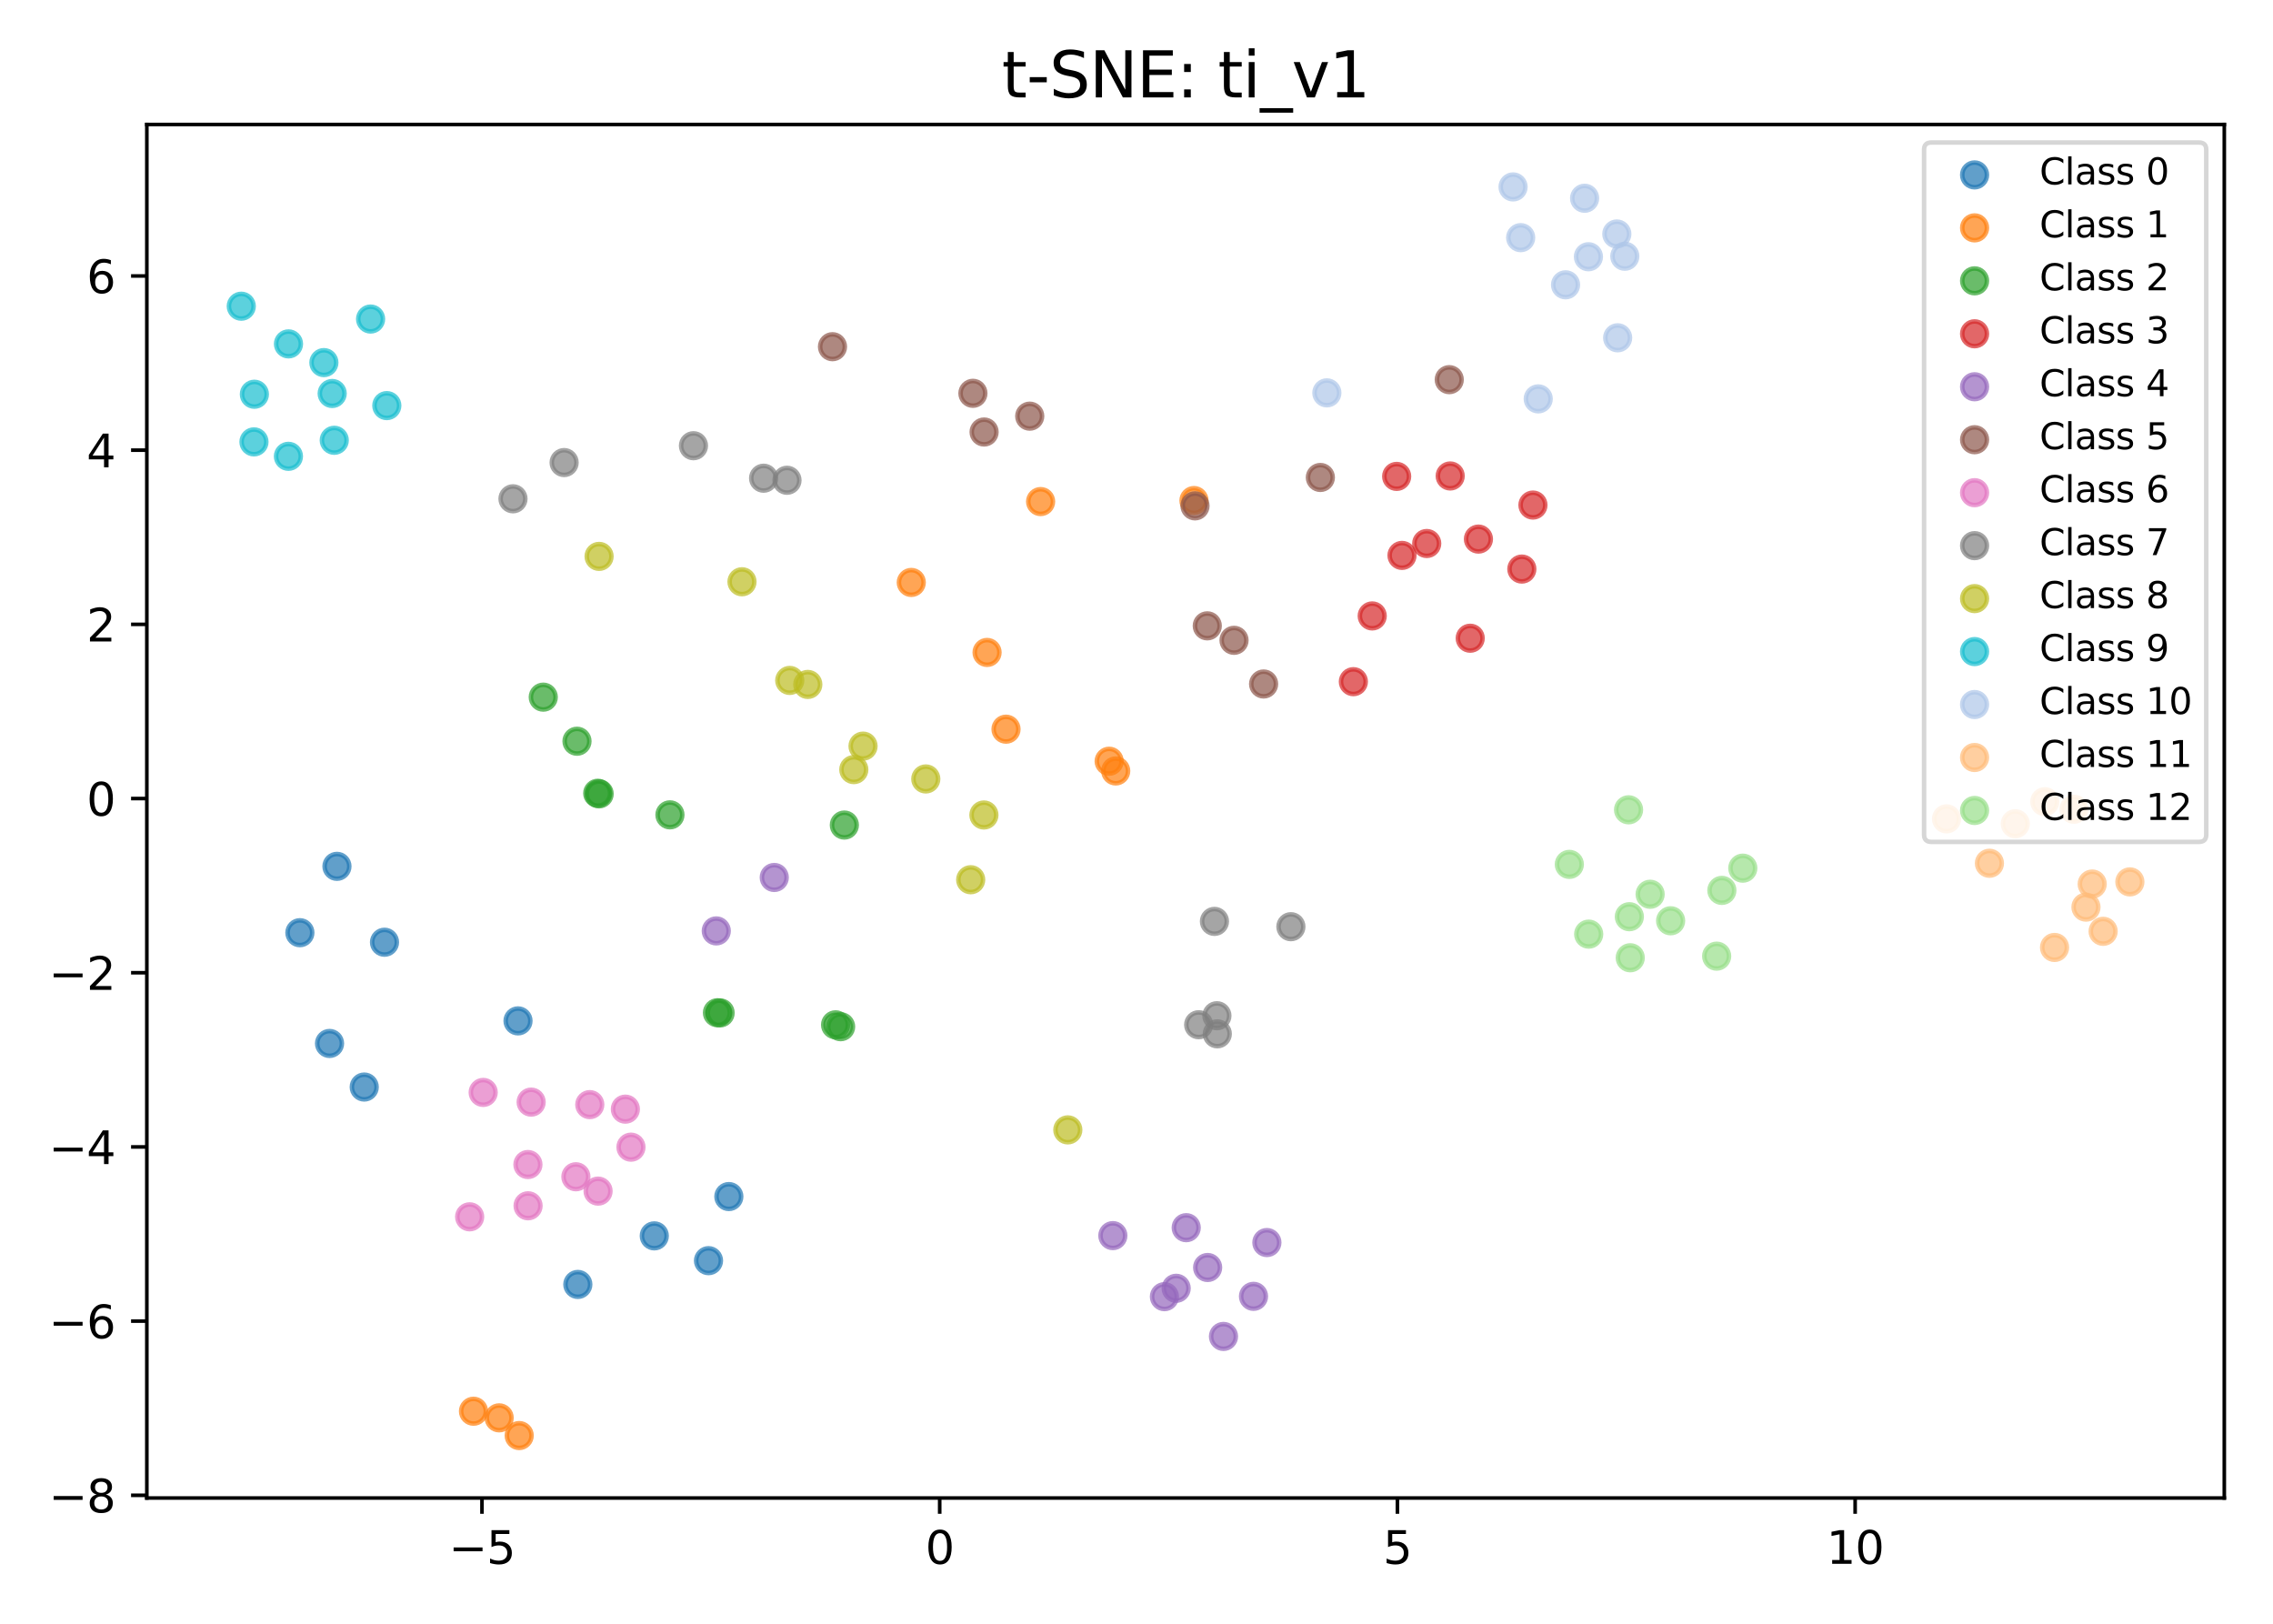 <?xml version="1.0" encoding="utf-8" standalone="no"?>
<!DOCTYPE svg PUBLIC "-//W3C//DTD SVG 1.1//EN"
  "http://www.w3.org/Graphics/SVG/1.1/DTD/svg11.dtd">
<svg xmlns:xlink="http://www.w3.org/1999/xlink" width="504pt" height="360pt" viewBox="0 0 504 360" xmlns="http://www.w3.org/2000/svg" version="1.1">
 <defs>
  <style type="text/css">*{stroke-linejoin: round; stroke-linecap: butt}</style>
 </defs>
 <g id="figure_1">
  <g id="patch_1">
   <path d="M 0 360 
L 504 360 
L 504 0 
L 0 0 
z
" style="fill: #ffffff"/>
  </g>
  <g id="axes_1">
   <g id="patch_2">
    <path d="M 32.56 332.12 
L 493.2 332.12 
L 493.2 27.6 
L 32.56 27.6 
z
" style="fill: #ffffff"/>
   </g>
   <g id="PathCollection_1">
    <defs>
     <path id="m027b455020" d="M 0 2.739 
C 0.726 2.739 1.423 2.45 1.936 1.936 
C 2.45 1.423 2.739 0.726 2.739 0 
C 2.739 -0.726 2.45 -1.423 1.936 -1.936 
C 1.423 -2.45 0.726 -2.739 0 -2.739 
C -0.726 -2.739 -1.423 -2.45 -1.936 -1.936 
C -2.45 -1.423 -2.739 -0.726 -2.739 0 
C -2.739 0.726 -2.45 1.423 -1.936 1.936 
C -1.423 2.45 -0.726 2.739 0 2.739 
z
" style="stroke: #1f77b4; stroke-opacity: 0.7"/>
    </defs>
    <g clip-path="url(#p5668922987)">
     <use xlink:href="#m027b455020" x="74.713" y="192.078" style="fill: #1f77b4; fill-opacity: 0.7; stroke: #1f77b4; stroke-opacity: 0.7"/>
     <use xlink:href="#m027b455020" x="85.256" y="208.903" style="fill: #1f77b4; fill-opacity: 0.7; stroke: #1f77b4; stroke-opacity: 0.7"/>
     <use xlink:href="#m027b455020" x="73.07" y="231.345" style="fill: #1f77b4; fill-opacity: 0.7; stroke: #1f77b4; stroke-opacity: 0.7"/>
     <use xlink:href="#m027b455020" x="114.859" y="226.34" style="fill: #1f77b4; fill-opacity: 0.7; stroke: #1f77b4; stroke-opacity: 0.7"/>
     <use xlink:href="#m027b455020" x="157.101" y="279.503" style="fill: #1f77b4; fill-opacity: 0.7; stroke: #1f77b4; stroke-opacity: 0.7"/>
     <use xlink:href="#m027b455020" x="80.763" y="241.007" style="fill: #1f77b4; fill-opacity: 0.7; stroke: #1f77b4; stroke-opacity: 0.7"/>
     <use xlink:href="#m027b455020" x="145.077" y="274.005" style="fill: #1f77b4; fill-opacity: 0.7; stroke: #1f77b4; stroke-opacity: 0.7"/>
     <use xlink:href="#m027b455020" x="66.493" y="206.79" style="fill: #1f77b4; fill-opacity: 0.7; stroke: #1f77b4; stroke-opacity: 0.7"/>
     <use xlink:href="#m027b455020" x="161.609" y="265.289" style="fill: #1f77b4; fill-opacity: 0.7; stroke: #1f77b4; stroke-opacity: 0.7"/>
     <use xlink:href="#m027b455020" x="128.122" y="284.772" style="fill: #1f77b4; fill-opacity: 0.7; stroke: #1f77b4; stroke-opacity: 0.7"/>
    </g>
   </g>
   <g id="PathCollection_2">
    <defs>
     <path id="ma7090e2a1c" d="M 0 2.739 
C 0.726 2.739 1.423 2.45 1.936 1.936 
C 2.45 1.423 2.739 0.726 2.739 0 
C 2.739 -0.726 2.45 -1.423 1.936 -1.936 
C 1.423 -2.45 0.726 -2.739 0 -2.739 
C -0.726 -2.739 -1.423 -2.45 -1.936 -1.936 
C -2.45 -1.423 -2.739 -0.726 -2.739 0 
C -2.739 0.726 -2.45 1.423 -1.936 1.936 
C -1.423 2.45 -0.726 2.739 0 2.739 
z
" style="stroke: #ff7f0e; stroke-opacity: 0.7"/>
    </defs>
    <g clip-path="url(#p5668922987)">
     <use xlink:href="#ma7090e2a1c" x="115.125" y="318.278" style="fill: #ff7f0e; fill-opacity: 0.7; stroke: #ff7f0e; stroke-opacity: 0.7"/>
     <use xlink:href="#ma7090e2a1c" x="104.99" y="312.885" style="fill: #ff7f0e; fill-opacity: 0.7; stroke: #ff7f0e; stroke-opacity: 0.7"/>
     <use xlink:href="#ma7090e2a1c" x="110.68" y="314.35" style="fill: #ff7f0e; fill-opacity: 0.7; stroke: #ff7f0e; stroke-opacity: 0.7"/>
     <use xlink:href="#ma7090e2a1c" x="264.743" y="110.976" style="fill: #ff7f0e; fill-opacity: 0.7; stroke: #ff7f0e; stroke-opacity: 0.7"/>
     <use xlink:href="#ma7090e2a1c" x="218.866" y="144.653" style="fill: #ff7f0e; fill-opacity: 0.7; stroke: #ff7f0e; stroke-opacity: 0.7"/>
     <use xlink:href="#ma7090e2a1c" x="245.937" y="168.771" style="fill: #ff7f0e; fill-opacity: 0.7; stroke: #ff7f0e; stroke-opacity: 0.7"/>
     <use xlink:href="#ma7090e2a1c" x="230.738" y="111.203" style="fill: #ff7f0e; fill-opacity: 0.7; stroke: #ff7f0e; stroke-opacity: 0.7"/>
     <use xlink:href="#ma7090e2a1c" x="202.061" y="129.134" style="fill: #ff7f0e; fill-opacity: 0.7; stroke: #ff7f0e; stroke-opacity: 0.7"/>
     <use xlink:href="#ma7090e2a1c" x="247.393" y="170.928" style="fill: #ff7f0e; fill-opacity: 0.7; stroke: #ff7f0e; stroke-opacity: 0.7"/>
     <use xlink:href="#ma7090e2a1c" x="223.067" y="161.668" style="fill: #ff7f0e; fill-opacity: 0.7; stroke: #ff7f0e; stroke-opacity: 0.7"/>
    </g>
   </g>
   <g id="PathCollection_3">
    <defs>
     <path id="md7c959690f" d="M 0 2.739 
C 0.726 2.739 1.423 2.45 1.936 1.936 
C 2.45 1.423 2.739 0.726 2.739 0 
C 2.739 -0.726 2.45 -1.423 1.936 -1.936 
C 1.423 -2.45 0.726 -2.739 0 -2.739 
C -0.726 -2.739 -1.423 -2.45 -1.936 -1.936 
C -2.45 -1.423 -2.739 -0.726 -2.739 0 
C -2.739 0.726 -2.45 1.423 -1.936 1.936 
C -1.423 2.45 -0.726 2.739 0 2.739 
z
" style="stroke: #2ca02c; stroke-opacity: 0.7"/>
    </defs>
    <g clip-path="url(#p5668922987)">
     <use xlink:href="#md7c959690f" x="185.275" y="227.214" style="fill: #2ca02c; fill-opacity: 0.7; stroke: #2ca02c; stroke-opacity: 0.7"/>
     <use xlink:href="#md7c959690f" x="148.548" y="180.66" style="fill: #2ca02c; fill-opacity: 0.7; stroke: #2ca02c; stroke-opacity: 0.7"/>
     <use xlink:href="#md7c959690f" x="186.392" y="227.629" style="fill: #2ca02c; fill-opacity: 0.7; stroke: #2ca02c; stroke-opacity: 0.7"/>
     <use xlink:href="#md7c959690f" x="187.221" y="182.923" style="fill: #2ca02c; fill-opacity: 0.7; stroke: #2ca02c; stroke-opacity: 0.7"/>
     <use xlink:href="#md7c959690f" x="132.854" y="176.008" style="fill: #2ca02c; fill-opacity: 0.7; stroke: #2ca02c; stroke-opacity: 0.7"/>
     <use xlink:href="#md7c959690f" x="132.534" y="175.875" style="fill: #2ca02c; fill-opacity: 0.7; stroke: #2ca02c; stroke-opacity: 0.7"/>
     <use xlink:href="#md7c959690f" x="159.081" y="224.535" style="fill: #2ca02c; fill-opacity: 0.7; stroke: #2ca02c; stroke-opacity: 0.7"/>
     <use xlink:href="#md7c959690f" x="127.938" y="164.338" style="fill: #2ca02c; fill-opacity: 0.7; stroke: #2ca02c; stroke-opacity: 0.7"/>
     <use xlink:href="#md7c959690f" x="159.675" y="224.572" style="fill: #2ca02c; fill-opacity: 0.7; stroke: #2ca02c; stroke-opacity: 0.7"/>
     <use xlink:href="#md7c959690f" x="120.459" y="154.566" style="fill: #2ca02c; fill-opacity: 0.7; stroke: #2ca02c; stroke-opacity: 0.7"/>
    </g>
   </g>
   <g id="PathCollection_4">
    <defs>
     <path id="m3536802b96" d="M 0 2.739 
C 0.726 2.739 1.423 2.45 1.936 1.936 
C 2.45 1.423 2.739 0.726 2.739 0 
C 2.739 -0.726 2.45 -1.423 1.936 -1.936 
C 1.423 -2.45 0.726 -2.739 0 -2.739 
C -0.726 -2.739 -1.423 -2.45 -1.936 -1.936 
C -2.45 -1.423 -2.739 -0.726 -2.739 0 
C -2.739 0.726 -2.45 1.423 -1.936 1.936 
C -1.423 2.45 -0.726 2.739 0 2.739 
z
" style="stroke: #d62728; stroke-opacity: 0.7"/>
    </defs>
    <g clip-path="url(#p5668922987)">
     <use xlink:href="#m3536802b96" x="321.557" y="105.527" style="fill: #d62728; fill-opacity: 0.7; stroke: #d62728; stroke-opacity: 0.7"/>
     <use xlink:href="#m3536802b96" x="339.904" y="111.977" style="fill: #d62728; fill-opacity: 0.7; stroke: #d62728; stroke-opacity: 0.7"/>
     <use xlink:href="#m3536802b96" x="325.996" y="141.502" style="fill: #d62728; fill-opacity: 0.7; stroke: #d62728; stroke-opacity: 0.7"/>
     <use xlink:href="#m3536802b96" x="309.687" y="105.624" style="fill: #d62728; fill-opacity: 0.7; stroke: #d62728; stroke-opacity: 0.7"/>
     <use xlink:href="#m3536802b96" x="300.087" y="151.133" style="fill: #d62728; fill-opacity: 0.7; stroke: #d62728; stroke-opacity: 0.7"/>
     <use xlink:href="#m3536802b96" x="304.266" y="136.559" style="fill: #d62728; fill-opacity: 0.7; stroke: #d62728; stroke-opacity: 0.7"/>
     <use xlink:href="#m3536802b96" x="310.869" y="123.14" style="fill: #d62728; fill-opacity: 0.7; stroke: #d62728; stroke-opacity: 0.7"/>
     <use xlink:href="#m3536802b96" x="316.352" y="120.502" style="fill: #d62728; fill-opacity: 0.7; stroke: #d62728; stroke-opacity: 0.7"/>
     <use xlink:href="#m3536802b96" x="337.442" y="126.168" style="fill: #d62728; fill-opacity: 0.7; stroke: #d62728; stroke-opacity: 0.7"/>
     <use xlink:href="#m3536802b96" x="327.818" y="119.523" style="fill: #d62728; fill-opacity: 0.7; stroke: #d62728; stroke-opacity: 0.7"/>
    </g>
   </g>
   <g id="PathCollection_5">
    <defs>
     <path id="m314db84fed" d="M 0 2.739 
C 0.726 2.739 1.423 2.45 1.936 1.936 
C 2.45 1.423 2.739 0.726 2.739 0 
C 2.739 -0.726 2.45 -1.423 1.936 -1.936 
C 1.423 -2.45 0.726 -2.739 0 -2.739 
C -0.726 -2.739 -1.423 -2.45 -1.936 -1.936 
C -2.45 -1.423 -2.739 -0.726 -2.739 0 
C -2.739 0.726 -2.45 1.423 -1.936 1.936 
C -1.423 2.45 -0.726 2.739 0 2.739 
z
" style="stroke: #9467bd; stroke-opacity: 0.7"/>
    </defs>
    <g clip-path="url(#p5668922987)">
     <use xlink:href="#m314db84fed" x="246.755" y="273.95" style="fill: #9467bd; fill-opacity: 0.7; stroke: #9467bd; stroke-opacity: 0.7"/>
     <use xlink:href="#m314db84fed" x="171.68" y="194.545" style="fill: #9467bd; fill-opacity: 0.7; stroke: #9467bd; stroke-opacity: 0.7"/>
     <use xlink:href="#m314db84fed" x="158.822" y="206.392" style="fill: #9467bd; fill-opacity: 0.7; stroke: #9467bd; stroke-opacity: 0.7"/>
     <use xlink:href="#m314db84fed" x="258.192" y="287.482" style="fill: #9467bd; fill-opacity: 0.7; stroke: #9467bd; stroke-opacity: 0.7"/>
     <use xlink:href="#m314db84fed" x="260.796" y="285.629" style="fill: #9467bd; fill-opacity: 0.7; stroke: #9467bd; stroke-opacity: 0.7"/>
     <use xlink:href="#m314db84fed" x="267.773" y="281.018" style="fill: #9467bd; fill-opacity: 0.7; stroke: #9467bd; stroke-opacity: 0.7"/>
     <use xlink:href="#m314db84fed" x="280.909" y="275.486" style="fill: #9467bd; fill-opacity: 0.7; stroke: #9467bd; stroke-opacity: 0.7"/>
     <use xlink:href="#m314db84fed" x="263.024" y="272.189" style="fill: #9467bd; fill-opacity: 0.7; stroke: #9467bd; stroke-opacity: 0.7"/>
     <use xlink:href="#m314db84fed" x="271.287" y="296.302" style="fill: #9467bd; fill-opacity: 0.7; stroke: #9467bd; stroke-opacity: 0.7"/>
     <use xlink:href="#m314db84fed" x="277.943" y="287.412" style="fill: #9467bd; fill-opacity: 0.7; stroke: #9467bd; stroke-opacity: 0.7"/>
    </g>
   </g>
   <g id="PathCollection_6">
    <defs>
     <path id="m44085fb88a" d="M 0 2.739 
C 0.726 2.739 1.423 2.45 1.936 1.936 
C 2.45 1.423 2.739 0.726 2.739 0 
C 2.739 -0.726 2.45 -1.423 1.936 -1.936 
C 1.423 -2.45 0.726 -2.739 0 -2.739 
C -0.726 -2.739 -1.423 -2.45 -1.936 -1.936 
C -2.45 -1.423 -2.739 -0.726 -2.739 0 
C -2.739 0.726 -2.45 1.423 -1.936 1.936 
C -1.423 2.45 -0.726 2.739 0 2.739 
z
" style="stroke: #8c564b; stroke-opacity: 0.7"/>
    </defs>
    <g clip-path="url(#p5668922987)">
     <use xlink:href="#m44085fb88a" x="215.726" y="87.203" style="fill: #8c564b; fill-opacity: 0.7; stroke: #8c564b; stroke-opacity: 0.7"/>
     <use xlink:href="#m44085fb88a" x="218.207" y="95.781" style="fill: #8c564b; fill-opacity: 0.7; stroke: #8c564b; stroke-opacity: 0.7"/>
     <use xlink:href="#m44085fb88a" x="228.325" y="92.267" style="fill: #8c564b; fill-opacity: 0.7; stroke: #8c564b; stroke-opacity: 0.7"/>
     <use xlink:href="#m44085fb88a" x="273.627" y="141.966" style="fill: #8c564b; fill-opacity: 0.7; stroke: #8c564b; stroke-opacity: 0.7"/>
     <use xlink:href="#m44085fb88a" x="292.767" y="105.859" style="fill: #8c564b; fill-opacity: 0.7; stroke: #8c564b; stroke-opacity: 0.7"/>
     <use xlink:href="#m44085fb88a" x="280.183" y="151.649" style="fill: #8c564b; fill-opacity: 0.7; stroke: #8c564b; stroke-opacity: 0.7"/>
     <use xlink:href="#m44085fb88a" x="267.694" y="138.756" style="fill: #8c564b; fill-opacity: 0.7; stroke: #8c564b; stroke-opacity: 0.7"/>
     <use xlink:href="#m44085fb88a" x="321.349" y="84.174" style="fill: #8c564b; fill-opacity: 0.7; stroke: #8c564b; stroke-opacity: 0.7"/>
     <use xlink:href="#m44085fb88a" x="264.973" y="112.156" style="fill: #8c564b; fill-opacity: 0.7; stroke: #8c564b; stroke-opacity: 0.7"/>
     <use xlink:href="#m44085fb88a" x="184.591" y="76.867" style="fill: #8c564b; fill-opacity: 0.7; stroke: #8c564b; stroke-opacity: 0.7"/>
    </g>
   </g>
   <g id="PathCollection_7">
    <defs>
     <path id="mb66fa773e1" d="M 0 2.739 
C 0.726 2.739 1.423 2.45 1.936 1.936 
C 2.45 1.423 2.739 0.726 2.739 0 
C 2.739 -0.726 2.45 -1.423 1.936 -1.936 
C 1.423 -2.45 0.726 -2.739 0 -2.739 
C -0.726 -2.739 -1.423 -2.45 -1.936 -1.936 
C -2.45 -1.423 -2.739 -0.726 -2.739 0 
C -2.739 0.726 -2.45 1.423 -1.936 1.936 
C -1.423 2.45 -0.726 2.739 0 2.739 
z
" style="stroke: #e377c2; stroke-opacity: 0.7"/>
    </defs>
    <g clip-path="url(#p5668922987)">
     <use xlink:href="#mb66fa773e1" x="130.774" y="244.906" style="fill: #e377c2; fill-opacity: 0.7; stroke: #e377c2; stroke-opacity: 0.7"/>
     <use xlink:href="#mb66fa773e1" x="132.612" y="264.082" style="fill: #e377c2; fill-opacity: 0.7; stroke: #e377c2; stroke-opacity: 0.7"/>
     <use xlink:href="#mb66fa773e1" x="117.773" y="244.35" style="fill: #e377c2; fill-opacity: 0.7; stroke: #e377c2; stroke-opacity: 0.7"/>
     <use xlink:href="#mb66fa773e1" x="107.139" y="242.202" style="fill: #e377c2; fill-opacity: 0.7; stroke: #e377c2; stroke-opacity: 0.7"/>
     <use xlink:href="#mb66fa773e1" x="117.057" y="258.187" style="fill: #e377c2; fill-opacity: 0.7; stroke: #e377c2; stroke-opacity: 0.7"/>
     <use xlink:href="#mb66fa773e1" x="104.137" y="269.781" style="fill: #e377c2; fill-opacity: 0.7; stroke: #e377c2; stroke-opacity: 0.7"/>
     <use xlink:href="#mb66fa773e1" x="127.694" y="260.9" style="fill: #e377c2; fill-opacity: 0.7; stroke: #e377c2; stroke-opacity: 0.7"/>
     <use xlink:href="#mb66fa773e1" x="117.092" y="267.336" style="fill: #e377c2; fill-opacity: 0.7; stroke: #e377c2; stroke-opacity: 0.7"/>
     <use xlink:href="#mb66fa773e1" x="139.906" y="254.337" style="fill: #e377c2; fill-opacity: 0.7; stroke: #e377c2; stroke-opacity: 0.7"/>
     <use xlink:href="#mb66fa773e1" x="138.666" y="245.909" style="fill: #e377c2; fill-opacity: 0.7; stroke: #e377c2; stroke-opacity: 0.7"/>
    </g>
   </g>
   <g id="PathCollection_8">
    <defs>
     <path id="m3f37cdc505" d="M 0 2.739 
C 0.726 2.739 1.423 2.45 1.936 1.936 
C 2.45 1.423 2.739 0.726 2.739 0 
C 2.739 -0.726 2.45 -1.423 1.936 -1.936 
C 1.423 -2.45 0.726 -2.739 0 -2.739 
C -0.726 -2.739 -1.423 -2.45 -1.936 -1.936 
C -2.45 -1.423 -2.739 -0.726 -2.739 0 
C -2.739 0.726 -2.45 1.423 -1.936 1.936 
C -1.423 2.45 -0.726 2.739 0 2.739 
z
" style="stroke: #7f7f7f; stroke-opacity: 0.7"/>
    </defs>
    <g clip-path="url(#p5668922987)">
     <use xlink:href="#m3f37cdc505" x="113.745" y="110.589" style="fill: #7f7f7f; fill-opacity: 0.7; stroke: #7f7f7f; stroke-opacity: 0.7"/>
     <use xlink:href="#m3f37cdc505" x="125.084" y="102.555" style="fill: #7f7f7f; fill-opacity: 0.7; stroke: #7f7f7f; stroke-opacity: 0.7"/>
     <use xlink:href="#m3f37cdc505" x="269.283" y="204.281" style="fill: #7f7f7f; fill-opacity: 0.7; stroke: #7f7f7f; stroke-opacity: 0.7"/>
     <use xlink:href="#m3f37cdc505" x="265.788" y="227.194" style="fill: #7f7f7f; fill-opacity: 0.7; stroke: #7f7f7f; stroke-opacity: 0.7"/>
     <use xlink:href="#m3f37cdc505" x="153.763" y="98.82" style="fill: #7f7f7f; fill-opacity: 0.7; stroke: #7f7f7f; stroke-opacity: 0.7"/>
     <use xlink:href="#m3f37cdc505" x="286.233" y="205.457" style="fill: #7f7f7f; fill-opacity: 0.7; stroke: #7f7f7f; stroke-opacity: 0.7"/>
     <use xlink:href="#m3f37cdc505" x="174.501" y="106.48" style="fill: #7f7f7f; fill-opacity: 0.7; stroke: #7f7f7f; stroke-opacity: 0.7"/>
     <use xlink:href="#m3f37cdc505" x="269.916" y="229.213" style="fill: #7f7f7f; fill-opacity: 0.7; stroke: #7f7f7f; stroke-opacity: 0.7"/>
     <use xlink:href="#m3f37cdc505" x="169.316" y="106.025" style="fill: #7f7f7f; fill-opacity: 0.7; stroke: #7f7f7f; stroke-opacity: 0.7"/>
     <use xlink:href="#m3f37cdc505" x="269.827" y="225.199" style="fill: #7f7f7f; fill-opacity: 0.7; stroke: #7f7f7f; stroke-opacity: 0.7"/>
    </g>
   </g>
   <g id="PathCollection_9">
    <defs>
     <path id="mb974242886" d="M 0 2.739 
C 0.726 2.739 1.423 2.45 1.936 1.936 
C 2.45 1.423 2.739 0.726 2.739 0 
C 2.739 -0.726 2.45 -1.423 1.936 -1.936 
C 1.423 -2.45 0.726 -2.739 0 -2.739 
C -0.726 -2.739 -1.423 -2.45 -1.936 -1.936 
C -2.45 -1.423 -2.739 -0.726 -2.739 0 
C -2.739 0.726 -2.45 1.423 -1.936 1.936 
C -1.423 2.45 -0.726 2.739 0 2.739 
z
" style="stroke: #bcbd22; stroke-opacity: 0.7"/>
    </defs>
    <g clip-path="url(#p5668922987)">
     <use xlink:href="#mb974242886" x="205.279" y="172.701" style="fill: #bcbd22; fill-opacity: 0.7; stroke: #bcbd22; stroke-opacity: 0.7"/>
     <use xlink:href="#mb974242886" x="132.838" y="123.358" style="fill: #bcbd22; fill-opacity: 0.7; stroke: #bcbd22; stroke-opacity: 0.7"/>
     <use xlink:href="#mb974242886" x="215.233" y="195.046" style="fill: #bcbd22; fill-opacity: 0.7; stroke: #bcbd22; stroke-opacity: 0.7"/>
     <use xlink:href="#mb974242886" x="179.115" y="151.747" style="fill: #bcbd22; fill-opacity: 0.7; stroke: #bcbd22; stroke-opacity: 0.7"/>
     <use xlink:href="#mb974242886" x="191.364" y="165.424" style="fill: #bcbd22; fill-opacity: 0.7; stroke: #bcbd22; stroke-opacity: 0.7"/>
     <use xlink:href="#mb974242886" x="218.165" y="180.692" style="fill: #bcbd22; fill-opacity: 0.7; stroke: #bcbd22; stroke-opacity: 0.7"/>
     <use xlink:href="#mb974242886" x="236.769" y="250.508" style="fill: #bcbd22; fill-opacity: 0.7; stroke: #bcbd22; stroke-opacity: 0.7"/>
     <use xlink:href="#mb974242886" x="189.317" y="170.631" style="fill: #bcbd22; fill-opacity: 0.7; stroke: #bcbd22; stroke-opacity: 0.7"/>
     <use xlink:href="#mb974242886" x="175.11" y="150.857" style="fill: #bcbd22; fill-opacity: 0.7; stroke: #bcbd22; stroke-opacity: 0.7"/>
     <use xlink:href="#mb974242886" x="164.521" y="128.982" style="fill: #bcbd22; fill-opacity: 0.7; stroke: #bcbd22; stroke-opacity: 0.7"/>
    </g>
   </g>
   <g id="PathCollection_10">
    <defs>
     <path id="mcc9c859198" d="M 0 2.739 
C 0.726 2.739 1.423 2.45 1.936 1.936 
C 2.45 1.423 2.739 0.726 2.739 0 
C 2.739 -0.726 2.45 -1.423 1.936 -1.936 
C 1.423 -2.45 0.726 -2.739 0 -2.739 
C -0.726 -2.739 -1.423 -2.45 -1.936 -1.936 
C -2.45 -1.423 -2.739 -0.726 -2.739 0 
C -2.739 0.726 -2.45 1.423 -1.936 1.936 
C -1.423 2.45 -0.726 2.739 0 2.739 
z
" style="stroke: #17becf; stroke-opacity: 0.7"/>
    </defs>
    <g clip-path="url(#p5668922987)">
     <use xlink:href="#mcc9c859198" x="56.404" y="87.41" style="fill: #17becf; fill-opacity: 0.7; stroke: #17becf; stroke-opacity: 0.7"/>
     <use xlink:href="#mcc9c859198" x="56.313" y="97.97" style="fill: #17becf; fill-opacity: 0.7; stroke: #17becf; stroke-opacity: 0.7"/>
     <use xlink:href="#mcc9c859198" x="85.768" y="89.928" style="fill: #17becf; fill-opacity: 0.7; stroke: #17becf; stroke-opacity: 0.7"/>
     <use xlink:href="#mcc9c859198" x="73.654" y="87.242" style="fill: #17becf; fill-opacity: 0.7; stroke: #17becf; stroke-opacity: 0.7"/>
     <use xlink:href="#mcc9c859198" x="53.498" y="67.889" style="fill: #17becf; fill-opacity: 0.7; stroke: #17becf; stroke-opacity: 0.7"/>
     <use xlink:href="#mcc9c859198" x="71.816" y="80.393" style="fill: #17becf; fill-opacity: 0.7; stroke: #17becf; stroke-opacity: 0.7"/>
     <use xlink:href="#mcc9c859198" x="63.954" y="101.171" style="fill: #17becf; fill-opacity: 0.7; stroke: #17becf; stroke-opacity: 0.7"/>
     <use xlink:href="#mcc9c859198" x="82.171" y="70.736" style="fill: #17becf; fill-opacity: 0.7; stroke: #17becf; stroke-opacity: 0.7"/>
     <use xlink:href="#mcc9c859198" x="74.115" y="97.617" style="fill: #17becf; fill-opacity: 0.7; stroke: #17becf; stroke-opacity: 0.7"/>
     <use xlink:href="#mcc9c859198" x="63.967" y="76.245" style="fill: #17becf; fill-opacity: 0.7; stroke: #17becf; stroke-opacity: 0.7"/>
    </g>
   </g>
   <g id="PathCollection_11">
    <defs>
     <path id="mbe94713f16" d="M 0 2.739 
C 0.726 2.739 1.423 2.45 1.936 1.936 
C 2.45 1.423 2.739 0.726 2.739 0 
C 2.739 -0.726 2.45 -1.423 1.936 -1.936 
C 1.423 -2.45 0.726 -2.739 0 -2.739 
C -0.726 -2.739 -1.423 -2.45 -1.936 -1.936 
C -2.45 -1.423 -2.739 -0.726 -2.739 0 
C -2.739 0.726 -2.45 1.423 -1.936 1.936 
C -1.423 2.45 -0.726 2.739 0 2.739 
z
" style="stroke: #aec7e8; stroke-opacity: 0.7"/>
    </defs>
    <g clip-path="url(#p5668922987)">
     <use xlink:href="#mbe94713f16" x="358.687" y="74.894" style="fill: #aec7e8; fill-opacity: 0.7; stroke: #aec7e8; stroke-opacity: 0.7"/>
     <use xlink:href="#mbe94713f16" x="341.076" y="88.436" style="fill: #aec7e8; fill-opacity: 0.7; stroke: #aec7e8; stroke-opacity: 0.7"/>
     <use xlink:href="#mbe94713f16" x="294.208" y="87.102" style="fill: #aec7e8; fill-opacity: 0.7; stroke: #aec7e8; stroke-opacity: 0.7"/>
     <use xlink:href="#mbe94713f16" x="351.36" y="43.956" style="fill: #aec7e8; fill-opacity: 0.7; stroke: #aec7e8; stroke-opacity: 0.7"/>
     <use xlink:href="#mbe94713f16" x="352.206" y="56.923" style="fill: #aec7e8; fill-opacity: 0.7; stroke: #aec7e8; stroke-opacity: 0.7"/>
     <use xlink:href="#mbe94713f16" x="347.138" y="63.145" style="fill: #aec7e8; fill-opacity: 0.7; stroke: #aec7e8; stroke-opacity: 0.7"/>
     <use xlink:href="#mbe94713f16" x="335.498" y="41.442" style="fill: #aec7e8; fill-opacity: 0.7; stroke: #aec7e8; stroke-opacity: 0.7"/>
     <use xlink:href="#mbe94713f16" x="337.183" y="52.689" style="fill: #aec7e8; fill-opacity: 0.7; stroke: #aec7e8; stroke-opacity: 0.7"/>
     <use xlink:href="#mbe94713f16" x="358.505" y="51.877" style="fill: #aec7e8; fill-opacity: 0.7; stroke: #aec7e8; stroke-opacity: 0.7"/>
     <use xlink:href="#mbe94713f16" x="360.276" y="56.811" style="fill: #aec7e8; fill-opacity: 0.7; stroke: #aec7e8; stroke-opacity: 0.7"/>
    </g>
   </g>
   <g id="PathCollection_12">
    <defs>
     <path id="m2225466eba" d="M 0 2.739 
C 0.726 2.739 1.423 2.45 1.936 1.936 
C 2.45 1.423 2.739 0.726 2.739 0 
C 2.739 -0.726 2.45 -1.423 1.936 -1.936 
C 1.423 -2.45 0.726 -2.739 0 -2.739 
C -0.726 -2.739 -1.423 -2.45 -1.936 -1.936 
C -2.45 -1.423 -2.739 -0.726 -2.739 0 
C -2.739 0.726 -2.45 1.423 -1.936 1.936 
C -1.423 2.45 -0.726 2.739 0 2.739 
z
" style="stroke: #ffbb78; stroke-opacity: 0.7"/>
    </defs>
    <g clip-path="url(#p5668922987)">
     <use xlink:href="#m2225466eba" x="453.396" y="177.745" style="fill: #ffbb78; fill-opacity: 0.7; stroke: #ffbb78; stroke-opacity: 0.7"/>
     <use xlink:href="#m2225466eba" x="459.867" y="179.417" style="fill: #ffbb78; fill-opacity: 0.7; stroke: #ffbb78; stroke-opacity: 0.7"/>
     <use xlink:href="#m2225466eba" x="446.858" y="182.633" style="fill: #ffbb78; fill-opacity: 0.7; stroke: #ffbb78; stroke-opacity: 0.7"/>
     <use xlink:href="#m2225466eba" x="462.528" y="201.117" style="fill: #ffbb78; fill-opacity: 0.7; stroke: #ffbb78; stroke-opacity: 0.7"/>
     <use xlink:href="#m2225466eba" x="441.122" y="191.397" style="fill: #ffbb78; fill-opacity: 0.7; stroke: #ffbb78; stroke-opacity: 0.7"/>
     <use xlink:href="#m2225466eba" x="463.91" y="196.002" style="fill: #ffbb78; fill-opacity: 0.7; stroke: #ffbb78; stroke-opacity: 0.7"/>
     <use xlink:href="#m2225466eba" x="466.336" y="206.483" style="fill: #ffbb78; fill-opacity: 0.7; stroke: #ffbb78; stroke-opacity: 0.7"/>
     <use xlink:href="#m2225466eba" x="455.562" y="210.06" style="fill: #ffbb78; fill-opacity: 0.7; stroke: #ffbb78; stroke-opacity: 0.7"/>
     <use xlink:href="#m2225466eba" x="472.262" y="195.522" style="fill: #ffbb78; fill-opacity: 0.7; stroke: #ffbb78; stroke-opacity: 0.7"/>
     <use xlink:href="#m2225466eba" x="431.615" y="181.552" style="fill: #ffbb78; fill-opacity: 0.7; stroke: #ffbb78; stroke-opacity: 0.7"/>
    </g>
   </g>
   <g id="PathCollection_13">
    <defs>
     <path id="m1472144b72" d="M 0 2.739 
C 0.726 2.739 1.423 2.45 1.936 1.936 
C 2.45 1.423 2.739 0.726 2.739 0 
C 2.739 -0.726 2.45 -1.423 1.936 -1.936 
C 1.423 -2.45 0.726 -2.739 0 -2.739 
C -0.726 -2.739 -1.423 -2.45 -1.936 -1.936 
C -2.45 -1.423 -2.739 -0.726 -2.739 0 
C -2.739 0.726 -2.45 1.423 -1.936 1.936 
C -1.423 2.45 -0.726 2.739 0 2.739 
z
" style="stroke: #98df8a; stroke-opacity: 0.7"/>
    </defs>
    <g clip-path="url(#p5668922987)">
     <use xlink:href="#m1472144b72" x="361.281" y="203.243" style="fill: #98df8a; fill-opacity: 0.7; stroke: #98df8a; stroke-opacity: 0.7"/>
     <use xlink:href="#m1472144b72" x="352.265" y="207.107" style="fill: #98df8a; fill-opacity: 0.7; stroke: #98df8a; stroke-opacity: 0.7"/>
     <use xlink:href="#m1472144b72" x="347.973" y="191.642" style="fill: #98df8a; fill-opacity: 0.7; stroke: #98df8a; stroke-opacity: 0.7"/>
     <use xlink:href="#m1472144b72" x="370.432" y="204.146" style="fill: #98df8a; fill-opacity: 0.7; stroke: #98df8a; stroke-opacity: 0.7"/>
     <use xlink:href="#m1472144b72" x="361.48" y="212.345" style="fill: #98df8a; fill-opacity: 0.7; stroke: #98df8a; stroke-opacity: 0.7"/>
     <use xlink:href="#m1472144b72" x="381.793" y="197.41" style="fill: #98df8a; fill-opacity: 0.7; stroke: #98df8a; stroke-opacity: 0.7"/>
     <use xlink:href="#m1472144b72" x="380.64" y="211.988" style="fill: #98df8a; fill-opacity: 0.7; stroke: #98df8a; stroke-opacity: 0.7"/>
     <use xlink:href="#m1472144b72" x="386.438" y="192.481" style="fill: #98df8a; fill-opacity: 0.7; stroke: #98df8a; stroke-opacity: 0.7"/>
     <use xlink:href="#m1472144b72" x="365.889" y="198.267" style="fill: #98df8a; fill-opacity: 0.7; stroke: #98df8a; stroke-opacity: 0.7"/>
     <use xlink:href="#m1472144b72" x="361.107" y="179.542" style="fill: #98df8a; fill-opacity: 0.7; stroke: #98df8a; stroke-opacity: 0.7"/>
    </g>
   </g>
   <g id="matplotlib.axis_1">
    <g id="xtick_1">
     <g id="line2d_1">
      <defs>
       <path id="mf4dfdb98ca" d="M 0 0 
L 0 3.5 
" style="stroke: #000000; stroke-width: 0.8"/>
      </defs>
      <g>
       <use xlink:href="#mf4dfdb98ca" x="106.869" y="332.12" style="stroke: #000000; stroke-width: 0.8"/>
      </g>
     </g>
     <g id="text_1">
      <!-- −5 -->
      <g transform="translate(99.498 346.718) scale(0.1 -0.1)">
       <defs>
        <path id="DejaVuSans-2212" d="M 678 2272 
L 4684 2272 
L 4684 1741 
L 678 1741 
L 678 2272 
z
" transform="scale(0.016)"/>
        <path id="DejaVuSans-35" d="M 691 4666 
L 3169 4666 
L 3169 4134 
L 1269 4134 
L 1269 2991 
Q 1406 3038 1543 3061 
Q 1681 3084 1819 3084 
Q 2600 3084 3056 2656 
Q 3513 2228 3513 1497 
Q 3513 744 3044 326 
Q 2575 -91 1722 -91 
Q 1428 -91 1123 -41 
Q 819 9 494 109 
L 494 744 
Q 775 591 1075 516 
Q 1375 441 1709 441 
Q 2250 441 2565 725 
Q 2881 1009 2881 1497 
Q 2881 1984 2565 2268 
Q 2250 2553 1709 2553 
Q 1456 2553 1204 2497 
Q 953 2441 691 2322 
L 691 4666 
z
" transform="scale(0.016)"/>
       </defs>
       <use xlink:href="#DejaVuSans-2212"/>
       <use xlink:href="#DejaVuSans-35" transform="translate(83.789 0)"/>
      </g>
     </g>
    </g>
    <g id="xtick_2">
     <g id="line2d_2">
      <g>
       <use xlink:href="#mf4dfdb98ca" x="208.362" y="332.12" style="stroke: #000000; stroke-width: 0.8"/>
      </g>
     </g>
     <g id="text_2">
      <!-- 0 -->
      <g transform="translate(205.18 346.718) scale(0.1 -0.1)">
       <defs>
        <path id="DejaVuSans-30" d="M 2034 4250 
Q 1547 4250 1301 3770 
Q 1056 3291 1056 2328 
Q 1056 1369 1301 889 
Q 1547 409 2034 409 
Q 2525 409 2770 889 
Q 3016 1369 3016 2328 
Q 3016 3291 2770 3770 
Q 2525 4250 2034 4250 
z
M 2034 4750 
Q 2819 4750 3233 4129 
Q 3647 3509 3647 2328 
Q 3647 1150 3233 529 
Q 2819 -91 2034 -91 
Q 1250 -91 836 529 
Q 422 1150 422 2328 
Q 422 3509 836 4129 
Q 1250 4750 2034 4750 
z
" transform="scale(0.016)"/>
       </defs>
       <use xlink:href="#DejaVuSans-30"/>
      </g>
     </g>
    </g>
    <g id="xtick_3">
     <g id="line2d_3">
      <g>
       <use xlink:href="#mf4dfdb98ca" x="309.854" y="332.12" style="stroke: #000000; stroke-width: 0.8"/>
      </g>
     </g>
     <g id="text_3">
      <!-- 5 -->
      <g transform="translate(306.673 346.718) scale(0.1 -0.1)">
       <use xlink:href="#DejaVuSans-35"/>
      </g>
     </g>
    </g>
    <g id="xtick_4">
     <g id="line2d_4">
      <g>
       <use xlink:href="#mf4dfdb98ca" x="411.346" y="332.12" style="stroke: #000000; stroke-width: 0.8"/>
      </g>
     </g>
     <g id="text_4">
      <!-- 10 -->
      <g transform="translate(404.983 346.718) scale(0.1 -0.1)">
       <defs>
        <path id="DejaVuSans-31" d="M 794 531 
L 1825 531 
L 1825 4091 
L 703 3866 
L 703 4441 
L 1819 4666 
L 2450 4666 
L 2450 531 
L 3481 531 
L 3481 0 
L 794 0 
L 794 531 
z
" transform="scale(0.016)"/>
       </defs>
       <use xlink:href="#DejaVuSans-31"/>
       <use xlink:href="#DejaVuSans-30" transform="translate(63.623 0)"/>
      </g>
     </g>
    </g>
   </g>
   <g id="matplotlib.axis_2">
    <g id="ytick_1">
     <g id="line2d_5">
      <defs>
       <path id="m91306d4db3" d="M 0 0 
L -3.5 0 
" style="stroke: #000000; stroke-width: 0.8"/>
      </defs>
      <g>
       <use xlink:href="#m91306d4db3" x="32.56" y="331.523" style="stroke: #000000; stroke-width: 0.8"/>
      </g>
     </g>
     <g id="text_5">
      <!-- −8 -->
      <g transform="translate(10.818 335.322) scale(0.1 -0.1)">
       <defs>
        <path id="DejaVuSans-38" d="M 2034 2216 
Q 1584 2216 1326 1975 
Q 1069 1734 1069 1313 
Q 1069 891 1326 650 
Q 1584 409 2034 409 
Q 2484 409 2743 651 
Q 3003 894 3003 1313 
Q 3003 1734 2745 1975 
Q 2488 2216 2034 2216 
z
M 1403 2484 
Q 997 2584 770 2862 
Q 544 3141 544 3541 
Q 544 4100 942 4425 
Q 1341 4750 2034 4750 
Q 2731 4750 3128 4425 
Q 3525 4100 3525 3541 
Q 3525 3141 3298 2862 
Q 3072 2584 2669 2484 
Q 3125 2378 3379 2068 
Q 3634 1759 3634 1313 
Q 3634 634 3220 271 
Q 2806 -91 2034 -91 
Q 1263 -91 848 271 
Q 434 634 434 1313 
Q 434 1759 690 2068 
Q 947 2378 1403 2484 
z
M 1172 3481 
Q 1172 3119 1398 2916 
Q 1625 2713 2034 2713 
Q 2441 2713 2670 2916 
Q 2900 3119 2900 3481 
Q 2900 3844 2670 4047 
Q 2441 4250 2034 4250 
Q 1625 4250 1398 4047 
Q 1172 3844 1172 3481 
z
" transform="scale(0.016)"/>
       </defs>
       <use xlink:href="#DejaVuSans-2212"/>
       <use xlink:href="#DejaVuSans-38" transform="translate(83.789 0)"/>
      </g>
     </g>
    </g>
    <g id="ytick_2">
     <g id="line2d_6">
      <g>
       <use xlink:href="#m91306d4db3" x="32.56" y="292.903" style="stroke: #000000; stroke-width: 0.8"/>
      </g>
     </g>
     <g id="text_6">
      <!-- −6 -->
      <g transform="translate(10.818 296.703) scale(0.1 -0.1)">
       <defs>
        <path id="DejaVuSans-36" d="M 2113 2584 
Q 1688 2584 1439 2293 
Q 1191 2003 1191 1497 
Q 1191 994 1439 701 
Q 1688 409 2113 409 
Q 2538 409 2786 701 
Q 3034 994 3034 1497 
Q 3034 2003 2786 2293 
Q 2538 2584 2113 2584 
z
M 3366 4563 
L 3366 3988 
Q 3128 4100 2886 4159 
Q 2644 4219 2406 4219 
Q 1781 4219 1451 3797 
Q 1122 3375 1075 2522 
Q 1259 2794 1537 2939 
Q 1816 3084 2150 3084 
Q 2853 3084 3261 2657 
Q 3669 2231 3669 1497 
Q 3669 778 3244 343 
Q 2819 -91 2113 -91 
Q 1303 -91 875 529 
Q 447 1150 447 2328 
Q 447 3434 972 4092 
Q 1497 4750 2381 4750 
Q 2619 4750 2861 4703 
Q 3103 4656 3366 4563 
z
" transform="scale(0.016)"/>
       </defs>
       <use xlink:href="#DejaVuSans-2212"/>
       <use xlink:href="#DejaVuSans-36" transform="translate(83.789 0)"/>
      </g>
     </g>
    </g>
    <g id="ytick_3">
     <g id="line2d_7">
      <g>
       <use xlink:href="#m91306d4db3" x="32.56" y="254.284" style="stroke: #000000; stroke-width: 0.8"/>
      </g>
     </g>
     <g id="text_7">
      <!-- −4 -->
      <g transform="translate(10.818 258.083) scale(0.1 -0.1)">
       <defs>
        <path id="DejaVuSans-34" d="M 2419 4116 
L 825 1625 
L 2419 1625 
L 2419 4116 
z
M 2253 4666 
L 3047 4666 
L 3047 1625 
L 3713 1625 
L 3713 1100 
L 3047 1100 
L 3047 0 
L 2419 0 
L 2419 1100 
L 313 1100 
L 313 1709 
L 2253 4666 
z
" transform="scale(0.016)"/>
       </defs>
       <use xlink:href="#DejaVuSans-2212"/>
       <use xlink:href="#DejaVuSans-34" transform="translate(83.789 0)"/>
      </g>
     </g>
    </g>
    <g id="ytick_4">
     <g id="line2d_8">
      <g>
       <use xlink:href="#m91306d4db3" x="32.56" y="215.664" style="stroke: #000000; stroke-width: 0.8"/>
      </g>
     </g>
     <g id="text_8">
      <!-- −2 -->
      <g transform="translate(10.818 219.463) scale(0.1 -0.1)">
       <defs>
        <path id="DejaVuSans-32" d="M 1228 531 
L 3431 531 
L 3431 0 
L 469 0 
L 469 531 
Q 828 903 1448 1529 
Q 2069 2156 2228 2338 
Q 2531 2678 2651 2914 
Q 2772 3150 2772 3378 
Q 2772 3750 2511 3984 
Q 2250 4219 1831 4219 
Q 1534 4219 1204 4116 
Q 875 4013 500 3803 
L 500 4441 
Q 881 4594 1212 4672 
Q 1544 4750 1819 4750 
Q 2544 4750 2975 4387 
Q 3406 4025 3406 3419 
Q 3406 3131 3298 2873 
Q 3191 2616 2906 2266 
Q 2828 2175 2409 1742 
Q 1991 1309 1228 531 
z
" transform="scale(0.016)"/>
       </defs>
       <use xlink:href="#DejaVuSans-2212"/>
       <use xlink:href="#DejaVuSans-32" transform="translate(83.789 0)"/>
      </g>
     </g>
    </g>
    <g id="ytick_5">
     <g id="line2d_9">
      <g>
       <use xlink:href="#m91306d4db3" x="32.56" y="177.044" style="stroke: #000000; stroke-width: 0.8"/>
      </g>
     </g>
     <g id="text_9">
      <!-- 0 -->
      <g transform="translate(19.198 180.843) scale(0.1 -0.1)">
       <use xlink:href="#DejaVuSans-30"/>
      </g>
     </g>
    </g>
    <g id="ytick_6">
     <g id="line2d_10">
      <g>
       <use xlink:href="#m91306d4db3" x="32.56" y="138.424" style="stroke: #000000; stroke-width: 0.8"/>
      </g>
     </g>
     <g id="text_10">
      <!-- 2 -->
      <g transform="translate(19.198 142.224) scale(0.1 -0.1)">
       <use xlink:href="#DejaVuSans-32"/>
      </g>
     </g>
    </g>
    <g id="ytick_7">
     <g id="line2d_11">
      <g>
       <use xlink:href="#m91306d4db3" x="32.56" y="99.805" style="stroke: #000000; stroke-width: 0.8"/>
      </g>
     </g>
     <g id="text_11">
      <!-- 4 -->
      <g transform="translate(19.198 103.604) scale(0.1 -0.1)">
       <use xlink:href="#DejaVuSans-34"/>
      </g>
     </g>
    </g>
    <g id="ytick_8">
     <g id="line2d_12">
      <g>
       <use xlink:href="#m91306d4db3" x="32.56" y="61.185" style="stroke: #000000; stroke-width: 0.8"/>
      </g>
     </g>
     <g id="text_12">
      <!-- 6 -->
      <g transform="translate(19.198 64.984) scale(0.1 -0.1)">
       <use xlink:href="#DejaVuSans-36"/>
      </g>
     </g>
    </g>
   </g>
   <g id="patch_3">
    <path d="M 32.56 332.12 
L 32.56 27.6 
" style="fill: none; stroke: #000000; stroke-width: 0.8; stroke-linejoin: miter; stroke-linecap: square"/>
   </g>
   <g id="patch_4">
    <path d="M 493.2 332.12 
L 493.2 27.6 
" style="fill: none; stroke: #000000; stroke-width: 0.8; stroke-linejoin: miter; stroke-linecap: square"/>
   </g>
   <g id="patch_5">
    <path d="M 32.56 332.12 
L 493.2 332.12 
" style="fill: none; stroke: #000000; stroke-width: 0.8; stroke-linejoin: miter; stroke-linecap: square"/>
   </g>
   <g id="patch_6">
    <path d="M 32.56 27.6 
L 493.2 27.6 
" style="fill: none; stroke: #000000; stroke-width: 0.8; stroke-linejoin: miter; stroke-linecap: square"/>
   </g>
   <g id="text_13">
    <!-- t-SNE: ti_v1 -->
    <g transform="translate(222.138 21.6) scale(0.14 -0.14)">
     <defs>
      <path id="DejaVuSans-74" d="M 1172 4494 
L 1172 3500 
L 2356 3500 
L 2356 3053 
L 1172 3053 
L 1172 1153 
Q 1172 725 1289 603 
Q 1406 481 1766 481 
L 2356 481 
L 2356 0 
L 1766 0 
Q 1100 0 847 248 
Q 594 497 594 1153 
L 594 3053 
L 172 3053 
L 172 3500 
L 594 3500 
L 594 4494 
L 1172 4494 
z
" transform="scale(0.016)"/>
      <path id="DejaVuSans-2d" d="M 313 2009 
L 1997 2009 
L 1997 1497 
L 313 1497 
L 313 2009 
z
" transform="scale(0.016)"/>
      <path id="DejaVuSans-53" d="M 3425 4513 
L 3425 3897 
Q 3066 4069 2747 4153 
Q 2428 4238 2131 4238 
Q 1616 4238 1336 4038 
Q 1056 3838 1056 3469 
Q 1056 3159 1242 3001 
Q 1428 2844 1947 2747 
L 2328 2669 
Q 3034 2534 3370 2195 
Q 3706 1856 3706 1288 
Q 3706 609 3251 259 
Q 2797 -91 1919 -91 
Q 1588 -91 1214 -16 
Q 841 59 441 206 
L 441 856 
Q 825 641 1194 531 
Q 1563 422 1919 422 
Q 2459 422 2753 634 
Q 3047 847 3047 1241 
Q 3047 1584 2836 1778 
Q 2625 1972 2144 2069 
L 1759 2144 
Q 1053 2284 737 2584 
Q 422 2884 422 3419 
Q 422 4038 858 4394 
Q 1294 4750 2059 4750 
Q 2388 4750 2728 4690 
Q 3069 4631 3425 4513 
z
" transform="scale(0.016)"/>
      <path id="DejaVuSans-4e" d="M 628 4666 
L 1478 4666 
L 3547 763 
L 3547 4666 
L 4159 4666 
L 4159 0 
L 3309 0 
L 1241 3903 
L 1241 0 
L 628 0 
L 628 4666 
z
" transform="scale(0.016)"/>
      <path id="DejaVuSans-45" d="M 628 4666 
L 3578 4666 
L 3578 4134 
L 1259 4134 
L 1259 2753 
L 3481 2753 
L 3481 2222 
L 1259 2222 
L 1259 531 
L 3634 531 
L 3634 0 
L 628 0 
L 628 4666 
z
" transform="scale(0.016)"/>
      <path id="DejaVuSans-3a" d="M 750 794 
L 1409 794 
L 1409 0 
L 750 0 
L 750 794 
z
M 750 3309 
L 1409 3309 
L 1409 2516 
L 750 2516 
L 750 3309 
z
" transform="scale(0.016)"/>
      <path id="DejaVuSans-20" transform="scale(0.016)"/>
      <path id="DejaVuSans-69" d="M 603 3500 
L 1178 3500 
L 1178 0 
L 603 0 
L 603 3500 
z
M 603 4863 
L 1178 4863 
L 1178 4134 
L 603 4134 
L 603 4863 
z
" transform="scale(0.016)"/>
      <path id="DejaVuSans-5f" d="M 3263 -1063 
L 3263 -1509 
L -63 -1509 
L -63 -1063 
L 3263 -1063 
z
" transform="scale(0.016)"/>
      <path id="DejaVuSans-76" d="M 191 3500 
L 800 3500 
L 1894 563 
L 2988 3500 
L 3597 3500 
L 2284 0 
L 1503 0 
L 191 3500 
z
" transform="scale(0.016)"/>
     </defs>
     <use xlink:href="#DejaVuSans-74"/>
     <use xlink:href="#DejaVuSans-2d" transform="translate(39.209 0)"/>
     <use xlink:href="#DejaVuSans-53" transform="translate(75.293 0)"/>
     <use xlink:href="#DejaVuSans-4e" transform="translate(138.77 0)"/>
     <use xlink:href="#DejaVuSans-45" transform="translate(213.574 0)"/>
     <use xlink:href="#DejaVuSans-3a" transform="translate(276.758 0)"/>
     <use xlink:href="#DejaVuSans-20" transform="translate(310.449 0)"/>
     <use xlink:href="#DejaVuSans-74" transform="translate(342.236 0)"/>
     <use xlink:href="#DejaVuSans-69" transform="translate(381.445 0)"/>
     <use xlink:href="#DejaVuSans-5f" transform="translate(409.229 0)"/>
     <use xlink:href="#DejaVuSans-76" transform="translate(459.229 0)"/>
     <use xlink:href="#DejaVuSans-31" transform="translate(518.408 0)"/>
    </g>
   </g>
   <g id="legend_1">
    <g id="patch_7">
     <path d="M 428.231 186.653 
L 487.6 186.653 
Q 489.2 186.653 489.2 185.053 
L 489.2 33.2 
Q 489.2 31.6 487.6 31.6 
L 428.231 31.6 
Q 426.631 31.6 426.631 33.2 
L 426.631 185.053 
Q 426.631 186.653 428.231 186.653 
z
" style="fill: #ffffff; opacity: 0.8; stroke: #cccccc; stroke-linejoin: miter"/>
    </g>
    <g id="PathCollection_14">
     <g>
      <use xlink:href="#m027b455020" x="437.831" y="38.779" style="fill: #1f77b4; fill-opacity: 0.7; stroke: #1f77b4; stroke-opacity: 0.7"/>
     </g>
    </g>
    <g id="text_14">
     <!-- Class 0 -->
     <g transform="translate(452.231 40.879) scale(0.08 -0.08)">
      <defs>
       <path id="DejaVuSans-43" d="M 4122 4306 
L 4122 3641 
Q 3803 3938 3442 4084 
Q 3081 4231 2675 4231 
Q 1875 4231 1450 3742 
Q 1025 3253 1025 2328 
Q 1025 1406 1450 917 
Q 1875 428 2675 428 
Q 3081 428 3442 575 
Q 3803 722 4122 1019 
L 4122 359 
Q 3791 134 3420 21 
Q 3050 -91 2638 -91 
Q 1578 -91 968 557 
Q 359 1206 359 2328 
Q 359 3453 968 4101 
Q 1578 4750 2638 4750 
Q 3056 4750 3426 4639 
Q 3797 4528 4122 4306 
z
" transform="scale(0.016)"/>
       <path id="DejaVuSans-6c" d="M 603 4863 
L 1178 4863 
L 1178 0 
L 603 0 
L 603 4863 
z
" transform="scale(0.016)"/>
       <path id="DejaVuSans-61" d="M 2194 1759 
Q 1497 1759 1228 1600 
Q 959 1441 959 1056 
Q 959 750 1161 570 
Q 1363 391 1709 391 
Q 2188 391 2477 730 
Q 2766 1069 2766 1631 
L 2766 1759 
L 2194 1759 
z
M 3341 1997 
L 3341 0 
L 2766 0 
L 2766 531 
Q 2569 213 2275 61 
Q 1981 -91 1556 -91 
Q 1019 -91 701 211 
Q 384 513 384 1019 
Q 384 1609 779 1909 
Q 1175 2209 1959 2209 
L 2766 2209 
L 2766 2266 
Q 2766 2663 2505 2880 
Q 2244 3097 1772 3097 
Q 1472 3097 1187 3025 
Q 903 2953 641 2809 
L 641 3341 
Q 956 3463 1253 3523 
Q 1550 3584 1831 3584 
Q 2591 3584 2966 3190 
Q 3341 2797 3341 1997 
z
" transform="scale(0.016)"/>
       <path id="DejaVuSans-73" d="M 2834 3397 
L 2834 2853 
Q 2591 2978 2328 3040 
Q 2066 3103 1784 3103 
Q 1356 3103 1142 2972 
Q 928 2841 928 2578 
Q 928 2378 1081 2264 
Q 1234 2150 1697 2047 
L 1894 2003 
Q 2506 1872 2764 1633 
Q 3022 1394 3022 966 
Q 3022 478 2636 193 
Q 2250 -91 1575 -91 
Q 1294 -91 989 -36 
Q 684 19 347 128 
L 347 722 
Q 666 556 975 473 
Q 1284 391 1588 391 
Q 1994 391 2212 530 
Q 2431 669 2431 922 
Q 2431 1156 2273 1281 
Q 2116 1406 1581 1522 
L 1381 1569 
Q 847 1681 609 1914 
Q 372 2147 372 2553 
Q 372 3047 722 3315 
Q 1072 3584 1716 3584 
Q 2034 3584 2315 3537 
Q 2597 3491 2834 3397 
z
" transform="scale(0.016)"/>
      </defs>
      <use xlink:href="#DejaVuSans-43"/>
      <use xlink:href="#DejaVuSans-6c" transform="translate(69.824 0)"/>
      <use xlink:href="#DejaVuSans-61" transform="translate(97.607 0)"/>
      <use xlink:href="#DejaVuSans-73" transform="translate(158.887 0)"/>
      <use xlink:href="#DejaVuSans-73" transform="translate(210.986 0)"/>
      <use xlink:href="#DejaVuSans-20" transform="translate(263.086 0)"/>
      <use xlink:href="#DejaVuSans-30" transform="translate(294.873 0)"/>
     </g>
    </g>
    <g id="PathCollection_15">
     <g>
      <use xlink:href="#ma7090e2a1c" x="437.831" y="50.521" style="fill: #ff7f0e; fill-opacity: 0.7; stroke: #ff7f0e; stroke-opacity: 0.7"/>
     </g>
    </g>
    <g id="text_15">
     <!-- Class 1 -->
     <g transform="translate(452.231 52.621) scale(0.08 -0.08)">
      <use xlink:href="#DejaVuSans-43"/>
      <use xlink:href="#DejaVuSans-6c" transform="translate(69.824 0)"/>
      <use xlink:href="#DejaVuSans-61" transform="translate(97.607 0)"/>
      <use xlink:href="#DejaVuSans-73" transform="translate(158.887 0)"/>
      <use xlink:href="#DejaVuSans-73" transform="translate(210.986 0)"/>
      <use xlink:href="#DejaVuSans-20" transform="translate(263.086 0)"/>
      <use xlink:href="#DejaVuSans-31" transform="translate(294.873 0)"/>
     </g>
    </g>
    <g id="PathCollection_16">
     <g>
      <use xlink:href="#md7c959690f" x="437.831" y="62.264" style="fill: #2ca02c; fill-opacity: 0.7; stroke: #2ca02c; stroke-opacity: 0.7"/>
     </g>
    </g>
    <g id="text_16">
     <!-- Class 2 -->
     <g transform="translate(452.231 64.364) scale(0.08 -0.08)">
      <use xlink:href="#DejaVuSans-43"/>
      <use xlink:href="#DejaVuSans-6c" transform="translate(69.824 0)"/>
      <use xlink:href="#DejaVuSans-61" transform="translate(97.607 0)"/>
      <use xlink:href="#DejaVuSans-73" transform="translate(158.887 0)"/>
      <use xlink:href="#DejaVuSans-73" transform="translate(210.986 0)"/>
      <use xlink:href="#DejaVuSans-20" transform="translate(263.086 0)"/>
      <use xlink:href="#DejaVuSans-32" transform="translate(294.873 0)"/>
     </g>
    </g>
    <g id="PathCollection_17">
     <g>
      <use xlink:href="#m3536802b96" x="437.831" y="74.006" style="fill: #d62728; fill-opacity: 0.7; stroke: #d62728; stroke-opacity: 0.7"/>
     </g>
    </g>
    <g id="text_17">
     <!-- Class 3 -->
     <g transform="translate(452.231 76.106) scale(0.08 -0.08)">
      <defs>
       <path id="DejaVuSans-33" d="M 2597 2516 
Q 3050 2419 3304 2112 
Q 3559 1806 3559 1356 
Q 3559 666 3084 287 
Q 2609 -91 1734 -91 
Q 1441 -91 1130 -33 
Q 819 25 488 141 
L 488 750 
Q 750 597 1062 519 
Q 1375 441 1716 441 
Q 2309 441 2620 675 
Q 2931 909 2931 1356 
Q 2931 1769 2642 2001 
Q 2353 2234 1838 2234 
L 1294 2234 
L 1294 2753 
L 1863 2753 
Q 2328 2753 2575 2939 
Q 2822 3125 2822 3475 
Q 2822 3834 2567 4026 
Q 2313 4219 1838 4219 
Q 1578 4219 1281 4162 
Q 984 4106 628 3988 
L 628 4550 
Q 988 4650 1302 4700 
Q 1616 4750 1894 4750 
Q 2613 4750 3031 4423 
Q 3450 4097 3450 3541 
Q 3450 3153 3228 2886 
Q 3006 2619 2597 2516 
z
" transform="scale(0.016)"/>
      </defs>
      <use xlink:href="#DejaVuSans-43"/>
      <use xlink:href="#DejaVuSans-6c" transform="translate(69.824 0)"/>
      <use xlink:href="#DejaVuSans-61" transform="translate(97.607 0)"/>
      <use xlink:href="#DejaVuSans-73" transform="translate(158.887 0)"/>
      <use xlink:href="#DejaVuSans-73" transform="translate(210.986 0)"/>
      <use xlink:href="#DejaVuSans-20" transform="translate(263.086 0)"/>
      <use xlink:href="#DejaVuSans-33" transform="translate(294.873 0)"/>
     </g>
    </g>
    <g id="PathCollection_18">
     <g>
      <use xlink:href="#m314db84fed" x="437.831" y="85.749" style="fill: #9467bd; fill-opacity: 0.7; stroke: #9467bd; stroke-opacity: 0.7"/>
     </g>
    </g>
    <g id="text_18">
     <!-- Class 4 -->
     <g transform="translate(452.231 87.849) scale(0.08 -0.08)">
      <use xlink:href="#DejaVuSans-43"/>
      <use xlink:href="#DejaVuSans-6c" transform="translate(69.824 0)"/>
      <use xlink:href="#DejaVuSans-61" transform="translate(97.607 0)"/>
      <use xlink:href="#DejaVuSans-73" transform="translate(158.887 0)"/>
      <use xlink:href="#DejaVuSans-73" transform="translate(210.986 0)"/>
      <use xlink:href="#DejaVuSans-20" transform="translate(263.086 0)"/>
      <use xlink:href="#DejaVuSans-34" transform="translate(294.873 0)"/>
     </g>
    </g>
    <g id="PathCollection_19">
     <g>
      <use xlink:href="#m44085fb88a" x="437.831" y="97.491" style="fill: #8c564b; fill-opacity: 0.7; stroke: #8c564b; stroke-opacity: 0.7"/>
     </g>
    </g>
    <g id="text_19">
     <!-- Class 5 -->
     <g transform="translate(452.231 99.591) scale(0.08 -0.08)">
      <use xlink:href="#DejaVuSans-43"/>
      <use xlink:href="#DejaVuSans-6c" transform="translate(69.824 0)"/>
      <use xlink:href="#DejaVuSans-61" transform="translate(97.607 0)"/>
      <use xlink:href="#DejaVuSans-73" transform="translate(158.887 0)"/>
      <use xlink:href="#DejaVuSans-73" transform="translate(210.986 0)"/>
      <use xlink:href="#DejaVuSans-20" transform="translate(263.086 0)"/>
      <use xlink:href="#DejaVuSans-35" transform="translate(294.873 0)"/>
     </g>
    </g>
    <g id="PathCollection_20">
     <g>
      <use xlink:href="#mb66fa773e1" x="437.831" y="109.234" style="fill: #e377c2; fill-opacity: 0.7; stroke: #e377c2; stroke-opacity: 0.7"/>
     </g>
    </g>
    <g id="text_20">
     <!-- Class 6 -->
     <g transform="translate(452.231 111.334) scale(0.08 -0.08)">
      <use xlink:href="#DejaVuSans-43"/>
      <use xlink:href="#DejaVuSans-6c" transform="translate(69.824 0)"/>
      <use xlink:href="#DejaVuSans-61" transform="translate(97.607 0)"/>
      <use xlink:href="#DejaVuSans-73" transform="translate(158.887 0)"/>
      <use xlink:href="#DejaVuSans-73" transform="translate(210.986 0)"/>
      <use xlink:href="#DejaVuSans-20" transform="translate(263.086 0)"/>
      <use xlink:href="#DejaVuSans-36" transform="translate(294.873 0)"/>
     </g>
    </g>
    <g id="PathCollection_21">
     <g>
      <use xlink:href="#m3f37cdc505" x="437.831" y="120.976" style="fill: #7f7f7f; fill-opacity: 0.7; stroke: #7f7f7f; stroke-opacity: 0.7"/>
     </g>
    </g>
    <g id="text_21">
     <!-- Class 7 -->
     <g transform="translate(452.231 123.076) scale(0.08 -0.08)">
      <defs>
       <path id="DejaVuSans-37" d="M 525 4666 
L 3525 4666 
L 3525 4397 
L 1831 0 
L 1172 0 
L 2766 4134 
L 525 4134 
L 525 4666 
z
" transform="scale(0.016)"/>
      </defs>
      <use xlink:href="#DejaVuSans-43"/>
      <use xlink:href="#DejaVuSans-6c" transform="translate(69.824 0)"/>
      <use xlink:href="#DejaVuSans-61" transform="translate(97.607 0)"/>
      <use xlink:href="#DejaVuSans-73" transform="translate(158.887 0)"/>
      <use xlink:href="#DejaVuSans-73" transform="translate(210.986 0)"/>
      <use xlink:href="#DejaVuSans-20" transform="translate(263.086 0)"/>
      <use xlink:href="#DejaVuSans-37" transform="translate(294.873 0)"/>
     </g>
    </g>
    <g id="PathCollection_22">
     <g>
      <use xlink:href="#mb974242886" x="437.831" y="132.719" style="fill: #bcbd22; fill-opacity: 0.7; stroke: #bcbd22; stroke-opacity: 0.7"/>
     </g>
    </g>
    <g id="text_22">
     <!-- Class 8 -->
     <g transform="translate(452.231 134.819) scale(0.08 -0.08)">
      <use xlink:href="#DejaVuSans-43"/>
      <use xlink:href="#DejaVuSans-6c" transform="translate(69.824 0)"/>
      <use xlink:href="#DejaVuSans-61" transform="translate(97.607 0)"/>
      <use xlink:href="#DejaVuSans-73" transform="translate(158.887 0)"/>
      <use xlink:href="#DejaVuSans-73" transform="translate(210.986 0)"/>
      <use xlink:href="#DejaVuSans-20" transform="translate(263.086 0)"/>
      <use xlink:href="#DejaVuSans-38" transform="translate(294.873 0)"/>
     </g>
    </g>
    <g id="PathCollection_23">
     <g>
      <use xlink:href="#mcc9c859198" x="437.831" y="144.461" style="fill: #17becf; fill-opacity: 0.7; stroke: #17becf; stroke-opacity: 0.7"/>
     </g>
    </g>
    <g id="text_23">
     <!-- Class 9 -->
     <g transform="translate(452.231 146.561) scale(0.08 -0.08)">
      <defs>
       <path id="DejaVuSans-39" d="M 703 97 
L 703 672 
Q 941 559 1184 500 
Q 1428 441 1663 441 
Q 2288 441 2617 861 
Q 2947 1281 2994 2138 
Q 2813 1869 2534 1725 
Q 2256 1581 1919 1581 
Q 1219 1581 811 2004 
Q 403 2428 403 3163 
Q 403 3881 828 4315 
Q 1253 4750 1959 4750 
Q 2769 4750 3195 4129 
Q 3622 3509 3622 2328 
Q 3622 1225 3098 567 
Q 2575 -91 1691 -91 
Q 1453 -91 1209 -44 
Q 966 3 703 97 
z
M 1959 2075 
Q 2384 2075 2632 2365 
Q 2881 2656 2881 3163 
Q 2881 3666 2632 3958 
Q 2384 4250 1959 4250 
Q 1534 4250 1286 3958 
Q 1038 3666 1038 3163 
Q 1038 2656 1286 2365 
Q 1534 2075 1959 2075 
z
" transform="scale(0.016)"/>
      </defs>
      <use xlink:href="#DejaVuSans-43"/>
      <use xlink:href="#DejaVuSans-6c" transform="translate(69.824 0)"/>
      <use xlink:href="#DejaVuSans-61" transform="translate(97.607 0)"/>
      <use xlink:href="#DejaVuSans-73" transform="translate(158.887 0)"/>
      <use xlink:href="#DejaVuSans-73" transform="translate(210.986 0)"/>
      <use xlink:href="#DejaVuSans-20" transform="translate(263.086 0)"/>
      <use xlink:href="#DejaVuSans-39" transform="translate(294.873 0)"/>
     </g>
    </g>
    <g id="PathCollection_24">
     <g>
      <use xlink:href="#mbe94713f16" x="437.831" y="156.204" style="fill: #aec7e8; fill-opacity: 0.7; stroke: #aec7e8; stroke-opacity: 0.7"/>
     </g>
    </g>
    <g id="text_24">
     <!-- Class 10 -->
     <g transform="translate(452.231 158.304) scale(0.08 -0.08)">
      <use xlink:href="#DejaVuSans-43"/>
      <use xlink:href="#DejaVuSans-6c" transform="translate(69.824 0)"/>
      <use xlink:href="#DejaVuSans-61" transform="translate(97.607 0)"/>
      <use xlink:href="#DejaVuSans-73" transform="translate(158.887 0)"/>
      <use xlink:href="#DejaVuSans-73" transform="translate(210.986 0)"/>
      <use xlink:href="#DejaVuSans-20" transform="translate(263.086 0)"/>
      <use xlink:href="#DejaVuSans-31" transform="translate(294.873 0)"/>
      <use xlink:href="#DejaVuSans-30" transform="translate(358.496 0)"/>
     </g>
    </g>
    <g id="PathCollection_25">
     <g>
      <use xlink:href="#m2225466eba" x="437.831" y="167.946" style="fill: #ffbb78; fill-opacity: 0.7; stroke: #ffbb78; stroke-opacity: 0.7"/>
     </g>
    </g>
    <g id="text_25">
     <!-- Class 11 -->
     <g transform="translate(452.231 170.046) scale(0.08 -0.08)">
      <use xlink:href="#DejaVuSans-43"/>
      <use xlink:href="#DejaVuSans-6c" transform="translate(69.824 0)"/>
      <use xlink:href="#DejaVuSans-61" transform="translate(97.607 0)"/>
      <use xlink:href="#DejaVuSans-73" transform="translate(158.887 0)"/>
      <use xlink:href="#DejaVuSans-73" transform="translate(210.986 0)"/>
      <use xlink:href="#DejaVuSans-20" transform="translate(263.086 0)"/>
      <use xlink:href="#DejaVuSans-31" transform="translate(294.873 0)"/>
      <use xlink:href="#DejaVuSans-31" transform="translate(358.496 0)"/>
     </g>
    </g>
    <g id="PathCollection_26">
     <g>
      <use xlink:href="#m1472144b72" x="437.831" y="179.689" style="fill: #98df8a; fill-opacity: 0.7; stroke: #98df8a; stroke-opacity: 0.7"/>
     </g>
    </g>
    <g id="text_26">
     <!-- Class 12 -->
     <g transform="translate(452.231 181.789) scale(0.08 -0.08)">
      <use xlink:href="#DejaVuSans-43"/>
      <use xlink:href="#DejaVuSans-6c" transform="translate(69.824 0)"/>
      <use xlink:href="#DejaVuSans-61" transform="translate(97.607 0)"/>
      <use xlink:href="#DejaVuSans-73" transform="translate(158.887 0)"/>
      <use xlink:href="#DejaVuSans-73" transform="translate(210.986 0)"/>
      <use xlink:href="#DejaVuSans-20" transform="translate(263.086 0)"/>
      <use xlink:href="#DejaVuSans-31" transform="translate(294.873 0)"/>
      <use xlink:href="#DejaVuSans-32" transform="translate(358.496 0)"/>
     </g>
    </g>
   </g>
  </g>
 </g>
 <defs>
  <clipPath id="p5668922987">
   <rect x="32.56" y="27.6" width="460.64" height="304.52"/>
  </clipPath>
 </defs>
</svg>
